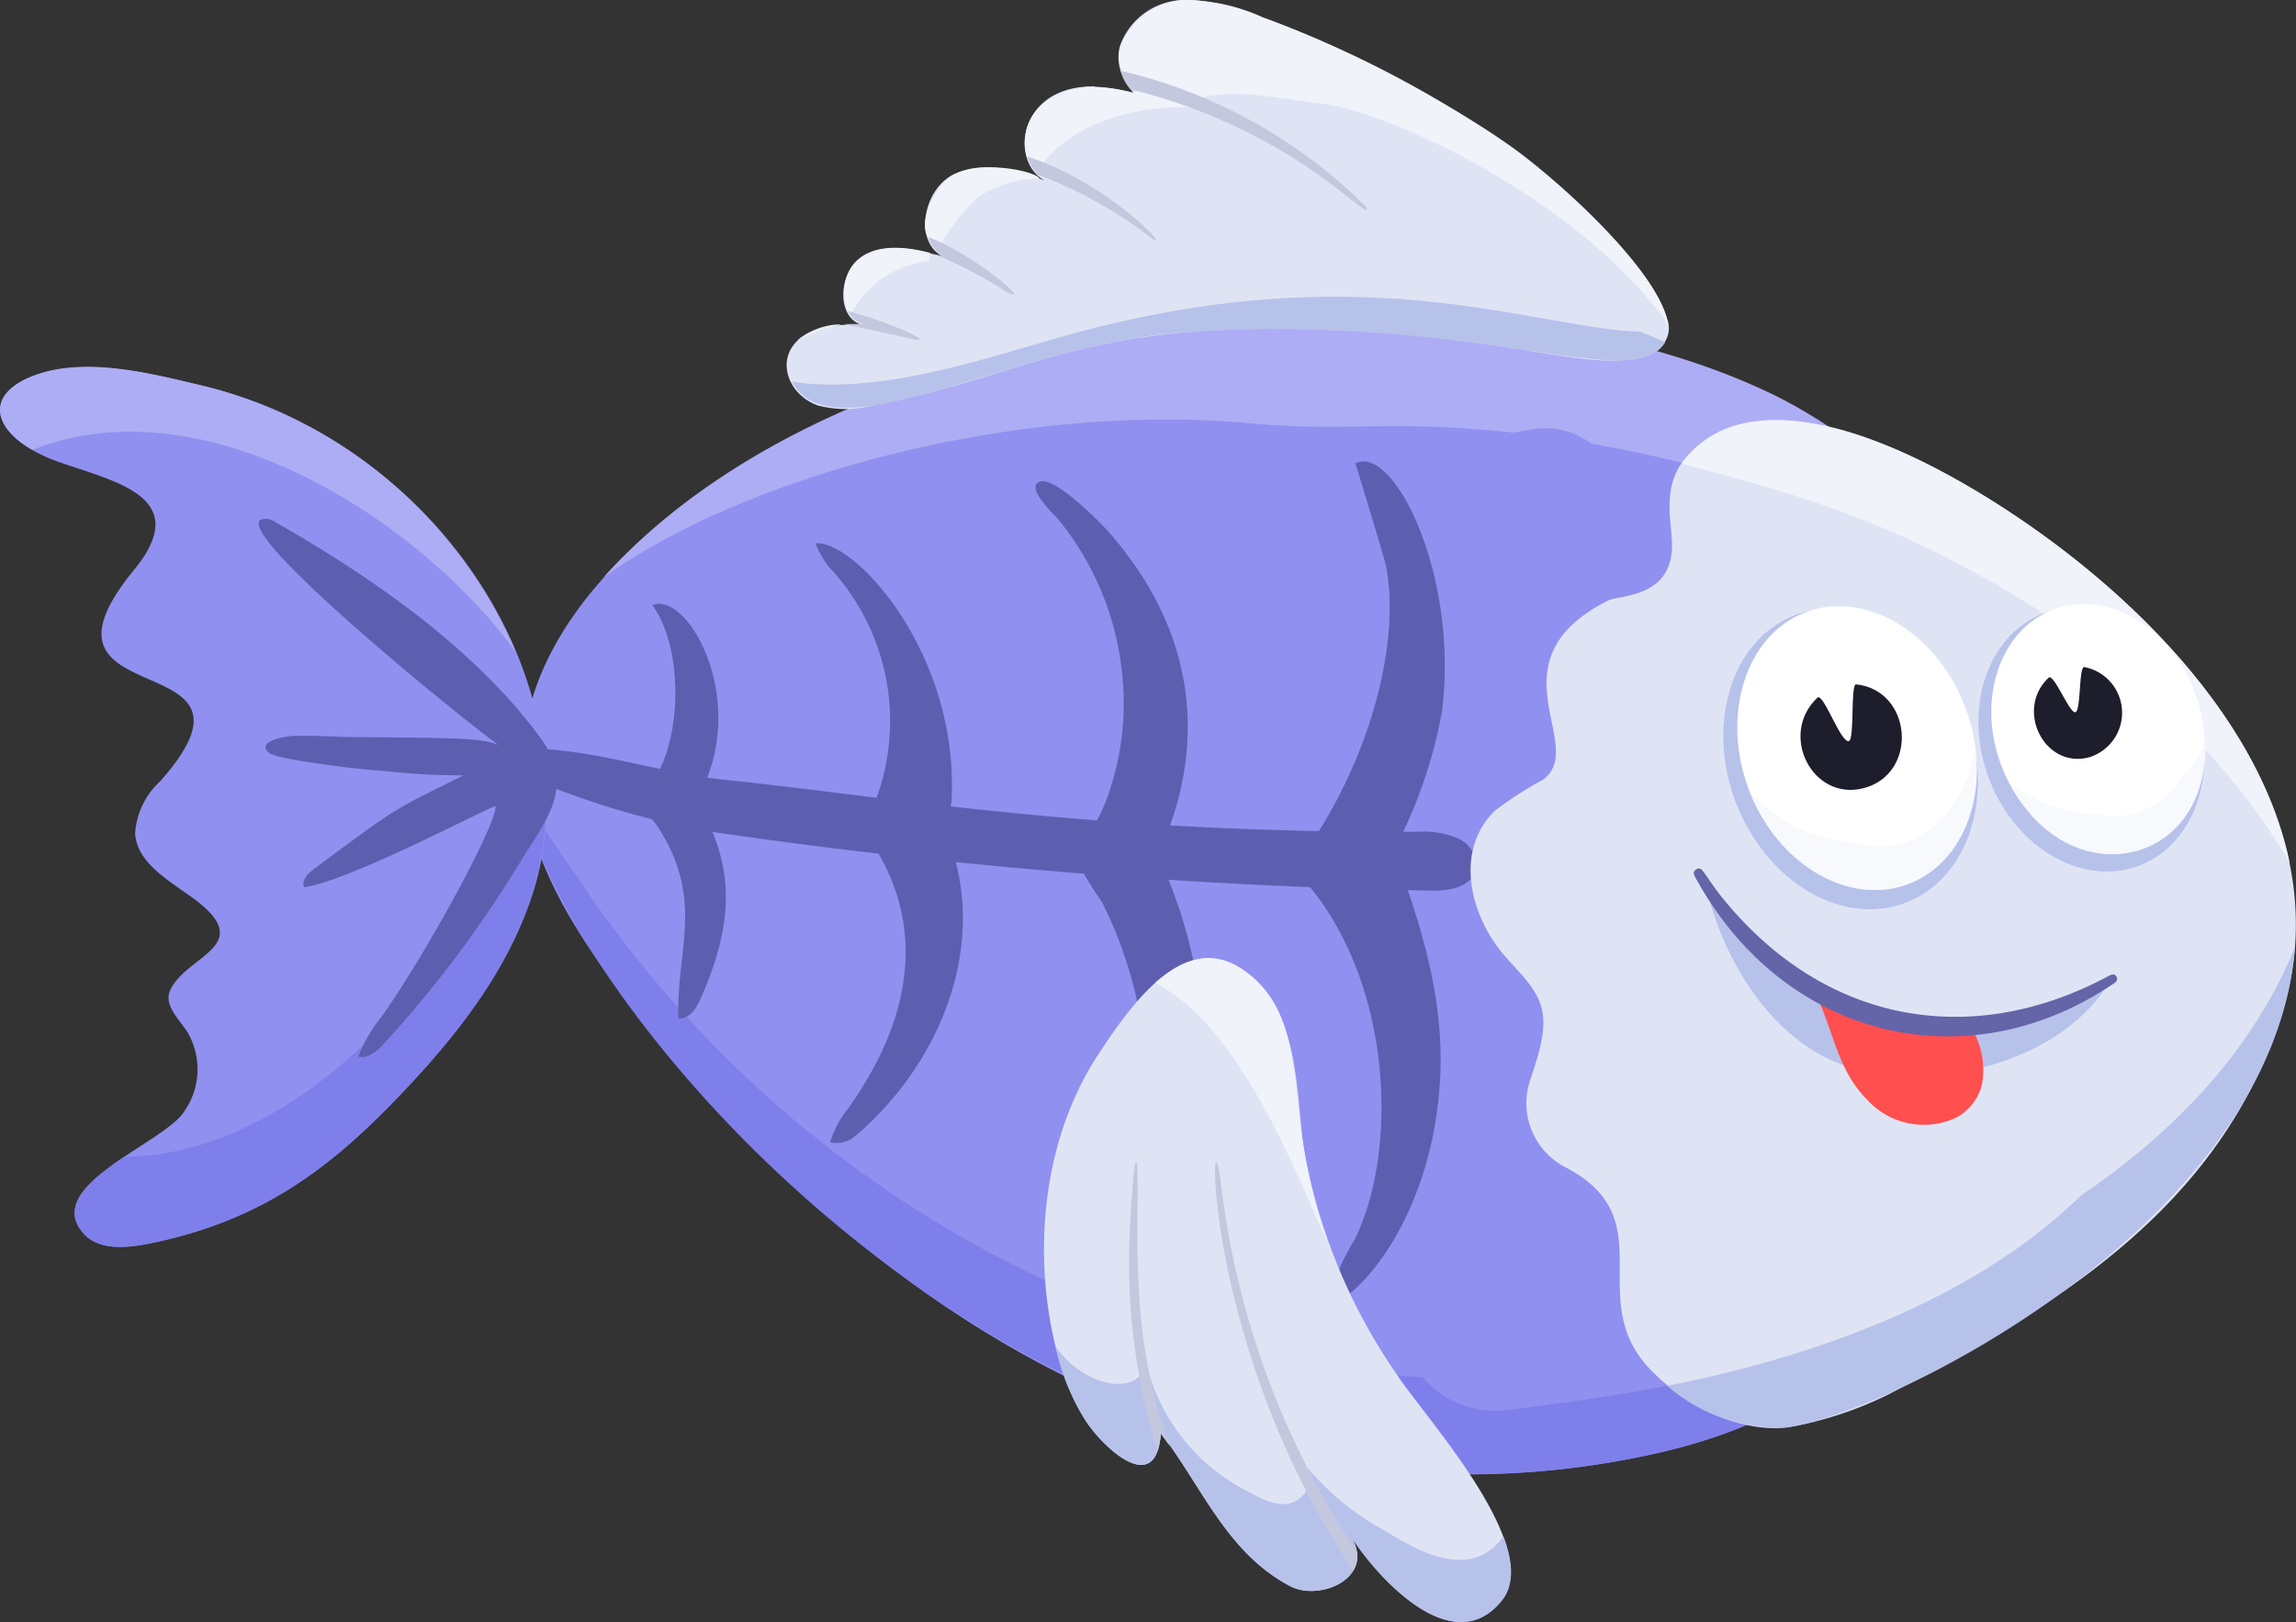 <svg xmlns="http://www.w3.org/2000/svg" viewBox="0 0 132.7 93.74"><rect x="0" y="0" width="132.7" height="93.74" fill="#333333" stroke="none"/><defs><style>.cls-1{fill:#9090f0;}.cls-2{fill:#adadf5;}.cls-3{fill:#7f7feb;}.cls-4{fill:#5e5eb0;}.cls-5{fill:#dfe4f5;}.cls-6{fill:#f0f3fa;}.cls-7{fill:#b7c2eb;}.cls-8{fill:#c4c8de;}.cls-9{fill:#e8ebf5;}.cls-10{fill:#ff4f4f;}.cls-11{fill:#6464a8;}.cls-12{fill:#fff;}.cls-13{fill:#f7f9fc;}.cls-14{fill:#1d1d2b;}</style></defs><g id="Слой_2" data-name="Слой 2"><g id="animal"><g id="x-ray-fish"><path class="cls-1" d="M113.07,70.31c3.54-6.25,6.25-13.23,6.28-20.48A30.7,30.7,0,0,0,103,23.08c-11.41-5.8-42.16-9.54-63.31,6-4.9,3.61-9.47,8.82-9.5,15.06,0,4.76,2.61,9.07,5.42,12.85C49.89,76.27,70.92,88.67,94,84.35,104,82.48,108.43,78.52,113.07,70.31Z"/><path class="cls-2" d="M87.47,25c-7.85-.79-9.07,0-15.14-.53-13.76-1.29-29.48,3.15-37.45,8.9,15-16.69,50.61-19.21,68.09-10.32a30,30,0,0,1,11.12,10A77.92,77.92,0,0,0,92,25.65C90.06,24.29,88.61,24.83,87.47,25Z"/><path class="cls-3" d="M33.58,51C44.65,67.51,63,78.47,82.22,79.59A5.47,5.47,0,0,0,87,81.49c11.49-1.33,17.32-3.17,22.09-5.23-4,4.79-8.8,6.91-15.1,8.09C58.9,90.93,31.9,57,30.3,46.18,31.4,47.83,32.51,49.45,33.58,51Z"/><path class="cls-4" d="M41.52,48.13a329.58,329.58,0,0,0,41.11,3.34c3.49.1,3.08-2.32,1.68-3A5,5,0,0,0,82,48.07c-18.82.1-30.42-2-40.08-3-4.11-.42-8.09-2-12.27-1.79a1,1,0,0,0,.2,1.15,2.62,2.62,0,0,0,1,.63A46,46,0,0,0,41.52,48.13Z"/><path class="cls-4" d="M83.34,41.12c1-7.86-2.79-15.47-5-14.34,0,0,1.68,5.47,1.78,6,.9,4.82-1.29,12.12-5.39,17.4,5.76,5.74,6.21,16.17,3.55,21.48a12.15,12.15,0,0,0-1.53,3.73c1.34,0,5.75-4.4,6.43-12.3.42-4.69-.81-8.9-2.36-13.22a1.3,1.3,0,0,1,0-1.23A27.56,27.56,0,0,0,83.34,41.12Z"/><path class="cls-4" d="M63.32,74.17c-.06,0-1,.11-1,0,3.59-5.66,4.24-6.66,3.94-12.33a24.34,24.34,0,0,0-2.58-9.72,20.76,20.76,0,0,1-1.6-2.69c.49-1.23,1.42-1.26,2.34-4.71a15.73,15.73,0,0,0,.48-5.25A16.74,16.74,0,0,0,61.15,30c-.27-.32-1.89-1.82-1.07-2.16s3.34,2.16,4,2.91C72.22,40,67,48.85,67,49.32a1.54,1.54,0,0,0,.16.62C72.81,62.88,67,73,63.32,74.17Z"/><path class="cls-4" d="M40.45,57.8c-.28.62-.62,1.05-1.24,1.07-.15-4,1.58-6.87-1.25-11.18-.12-.19-1.2-1.36-1.14-1.48.34-.68,1-.69,1.66-2.59.87-2.52.79-6.46-.78-8.66,2.17-.79,5.62,5.72,2.69,11-.12.2-.13.28,0,.56C42.21,49.66,42.7,52.84,40.45,57.8Z"/><path class="cls-4" d="M55,46.17c0,.51-.44,1.7-.26,2.15,2.43,6-.22,13-5.28,17.31a1.62,1.62,0,0,1-1.48.38A5.68,5.68,0,0,1,49,64.09c6.83-9.57,1.09-15.46,1-16.06a1.55,1.55,0,0,1,.22-.85,13,13,0,0,0-2.34-14.45c-.08-.08-.9-1.34-.68-1.34C49.58,31.36,55.4,37.89,55,46.17Z"/><path class="cls-5" d="M72,56.15c3.09,2.23,2.91,7,3.32,10a32.84,32.84,0,0,0,5.36,13.21c1.61,2.5,8.58,10,6.1,13.13C84,96,79.65,91.25,78.05,88.75c1.53,2.39-1.74,3.83-3.48,2.92-3.66-1.93-5.07-5.71-7.48-8.86-.23,3.68-3.18,1-4.28-.61-2.68-4-4.12-14,.69-21.3C65.73,57.5,68.64,53.73,72,56.15Z"/><path class="cls-6" d="M66.77,56.8c1.66-1.48,3.4-2,5.21-.65,4.12,3,1.92,8.43,4.93,16.08C74.72,67.33,71.62,59.3,66.77,56.8Z"/><path class="cls-7" d="M61,77.8c1.41,2.07,4.33,3,5.19,1.29.09,0,.07-.07.07-.16l0-.09A11.26,11.26,0,0,0,72,86.13c.9.49,2.21,1.25,3.15.44a1.22,1.22,0,0,0,.34-1.51,1.18,1.18,0,0,0,.13-.18A15.21,15.21,0,0,0,80,88.44c1.93,1.18,5,3,6.89.34.55,1.46.66,2.79-.08,3.72C84,96,79.65,91.25,78.05,88.75c1.53,2.39-1.74,3.83-3.48,2.92-3.66-1.93-5.07-5.71-7.48-8.86-.23,3.68-3.18,1-4.28-.61A12.83,12.83,0,0,1,61,77.8Z"/><path class="cls-8" d="M78.14,89.27l.28.41a1.58,1.58,0,0,1-.2,1.08c-8.82-13-8.35-27.71-7.67-22.53A48.47,48.47,0,0,0,78.14,89.27Zm-12.41-22a.07.07,0,1,0-.14,0c-.11.85-.22,2.45-.24,2.93A37.26,37.26,0,0,0,66.9,83.86a4.22,4.22,0,0,0,.19-1c.17.23.34.46.5.7C65.17,76.78,65.88,71.27,65.73,67.25Z"/><path class="cls-5" d="M50.6,23.39c9.51-1.82,12.23-5.21,28.42-4.22,10.08.61,14,2.74,16.79,1a1.44,1.44,0,0,0,.54-1.74c-.92-3.15-6.06-7.78-8.69-9.73C82.8,5.13,72-.23,68.38,0a4,4,0,0,0-3.65,2.65c-.44,1.57.87,3.54,2.42,3.27A11.19,11.19,0,0,0,63,5c-4.46.1-4.66,4.95-2.22,5.58-1.83-.71-3.91-1.37-5.68-.49s-2.32,4-.51,4.78c-1.58-.47-3.38-.91-4.79,0s-1.47,3.67.16,3.93c-5.62-.43-5.29,3.7-2.7,4.63A6.26,6.26,0,0,0,50.6,23.39Z"/><path class="cls-7" d="M61.42,19.44c17.37-4.88,27-.49,33.4-.27l1.43.6c-1.86,3.1-10.61-1.69-27.68-.58-9.95.65-20.45,7.29-22.8,2.87C50.89,22.84,57.1,20.66,61.42,19.44Z"/><path class="cls-9" d="M59.31,7.56C59.67,5.94,61.44,5,63.3,5A38.67,38.67,0,0,0,59.31,7.56Z"/><path class="cls-6" d="M76.46,6c-2.55-.28-5.06-1-7.61-.21a1.62,1.62,0,0,1-1.36,0c-1.38-.49-3.28-1.24-2.72-3.13A4.22,4.22,0,0,1,68.38,0a11,11,0,0,1,4.6,1A62.32,62.32,0,0,1,87.66,8.74c2.52,1.87,8.3,7,8.75,10C91.05,11.25,79.89,6.38,76.46,6Z"/><path class="cls-6" d="M49.16,18.23c-.81-1.07-.7-5,4.58-3.62,0,.16,0,.31,0,.47A5.7,5.7,0,0,0,49.16,18.23Z"/><path class="cls-6" d="M56.57,11.37a10.17,10.17,0,0,0-2.22,2.82c-1.93-.49-.3-3.58.79-4.11,1.71-.85,4.73-.17,4.93.23A6.57,6.57,0,0,0,56.57,11.37Z"/><path class="cls-9" d="M46.08,19.67a4.11,4.11,0,0,1,2.55-.93A18.43,18.43,0,0,0,46.08,19.67Z"/><path class="cls-6" d="M65.45,5.29c.62,0,.69-.32,1.75-.6.29.68.71.82,1.93,1.53C66.45,6,61.79,6.82,59.9,10c-1.9-2.15.28-6.19,5.64-4.6Z"/><path class="cls-8" d="M79,12a.09.09,0,0,1-.11.13c-.55-.39-1.23-.93-2-1.53A32,32,0,0,0,65.36,5.17a2.92,2.92,0,0,1-.59-1.08A29.58,29.58,0,0,1,79,12ZM48.75,18.74c2,.39,4.27.92,4.27.92.79,0-2.05-1.17-4-1.68a1.33,1.33,0,0,0,1,.77A8.77,8.77,0,0,0,48.75,18.74ZM60,10.1l.13.05a25.23,25.23,0,0,1,6.51,3.68c1,.62-2.48-3.19-7.27-4.79A2.33,2.33,0,0,0,60,10.1Zm-1.76,6.81c1.56.74-2-2.23-4.58-3.21a1.72,1.72,0,0,0,1,1.16c-.21-.06-.43-.13-.65-.18A26.55,26.55,0,0,1,58.23,16.91Z"/><path class="cls-1" d="M7.75,32.93C.64,41.59,16.49,37,9.25,45.16a4.46,4.46,0,0,0-1.44,3c.1,1.74,2,2.75,3.49,3.85,3.53,2.69-.58,3.2-1.47,5.24-.37.84.5,1.63,1,2.39a4.25,4.25,0,0,1-.18,4.59C9.5,66.08,2.23,68.57,4.9,71.36c.83.87,2.34.78,3.61.53,7-1.37,11.09-4.8,15.34-9.38,3.86-4.16,7.11-9,7.63-14.13C32.72,36.22,23.18,25,11.81,22.33c-3-.71-7.2-1.86-10.3-.42C-1.32,23.23.12,25.55,3.4,26.7S11.19,28.73,7.75,32.93Z"/><path class="cls-2" d="M1.87,26c-2.16-1.22-2.65-3-.36-4.11,3.1-1.44,7.26-.29,10.3.42a26.67,26.67,0,0,1,18,15.38C24.4,30.2,11.94,22,1.87,26Z"/><path class="cls-3" d="M7.18,66.85C17.81,66.77,27.3,55.09,31.54,44.9c.44,7-2.79,12.33-7.69,17.61-4.25,4.58-8.35,8-15.34,9.38-1.27.25-2.78.34-3.61-.53C3.34,69.74,5.16,68.21,7.18,66.85Z"/><path class="cls-4" d="M28.64,46.58c.14.92-4,8.54-6.57,12.15a8.54,8.54,0,0,0-1.36,2.33c.53.15,1.06-.29,1.4-.66a66.6,66.6,0,0,0,7.76-10.26c1.62-2.7,3.5-4.6,1.33-7.55-3.86-5.21-9.81-9.3-15.31-12.43a.86.86,0,0,0-.84-.11c-1.46,1,13.39,12.88,13.78,13-1-.34-1.53-.41-8.17-.45-1.19,0-2.44-.11-3.62-.07-.53,0-2.34.32-1.46,1,.54.4,5.72,1,6.38,1a41.3,41.3,0,0,0,4.83.28c-4.23,2.1-3.71,1.76-8.54,5.33-.42.31-.88.75-.66,1.14C20.23,50.88,27.76,46.89,28.64,46.58Z"/><path class="cls-5" d="M131.94,58.42C136,45.16,122.8,33.06,112.69,27.5c-3.48-1.91-9-4.33-12.94-2.65-4.46,1.92-3,5.11-3.12,6.92-.18,2.78-3,2.61-3.7,2.94-6.91,3.51-1.1,8.4-3.75,10.35a21.65,21.65,0,0,0-2.79,1.8c-2.34,2.31-1.43,6,.49,8.28.83,1,1.87,1.84,2.21,3.09s-.18,2.75-.61,4.08a4.16,4.16,0,0,0,2,5.15c5.74,3,1,7.55,4.86,11.64,1.95,2.06,5.12,3.73,8,3.39a21.34,21.34,0,0,0,5.86-1.93C118.42,75.69,128.37,70,131.94,58.42Z"/><path class="cls-6" d="M114.39,33.23c-6.55-3.62-11.34-4.86-17.19-6.44,3.26-4.59,10.55-2,15.49.71,7.87,4.33,17.63,12.63,19.64,22.35C128.18,42.77,121.47,37.13,114.39,33.23Z"/><path class="cls-7" d="M120.26,69.1c5.39-3.65,9.94-8.38,12.38-14.36-1.25,16.05-23.71,27.06-29.39,27.75a9.78,9.78,0,0,1-6.89-2.4C104.64,78.46,114,75.22,120.26,69.1Z"/><path class="cls-7" d="M106.82,61.65c-4.24-1.33-7.24-6-8.24-10.52C102.66,59.2,113.23,62.5,122,56.6,119.21,61.47,111.7,63.17,106.82,61.65Z"/><path class="cls-10" d="M107.93,63.57a4.41,4.41,0,0,0,5.17,1,3,3,0,0,0,1.45-1.89,4.7,4.7,0,0,0-.51-3.1l-.06-.14-2.22-.08a12.93,12.93,0,0,1-2.07-.12,40.87,40.87,0,0,1-4.62-1.51C106,59.77,106.26,61.91,107.93,63.57Z"/><path class="cls-11" d="M122.21,56.81c-8.44,5.76-19,3.28-24.13-5.93-.15-.27-.32-.5,0-.66s.41.33,1.43,1.62c5.9,7.33,14.37,8.77,22.18,4.66.27-.14.52-.33.66,0A.27.27,0,0,1,122.21,56.81Z"/><path class="cls-7" d="M115.13,45.43c1.72,3.94,5.69,5.93,8.86,4.45s4.34-5.9,2.62-9.84-5.68-5.93-8.85-4.44S113.42,41.49,115.13,45.43Z"/><path class="cls-7" d="M100.52,46.87c2,4.5,6.43,6.8,10,5.14s4.83-6.67,2.87-11.18-6.43-6.8-10-5.13S98.56,42.36,100.52,46.87Z"/><ellipse class="cls-12" cx="121.25" cy="42.11" rx="5.98" ry="7.35" transform="translate(-7.07 44.95) rotate(-20.42)"/><path class="cls-13" d="M121.21,47.08A4.55,4.55,0,0,0,126,45a7.21,7.21,0,0,0,1.46-2c.13,7.18-7.94,8.78-11.31,2.27A9.09,9.09,0,0,0,121.21,47.08Z"/><path class="cls-12" d="M101.26,46.08c1.85,4.24,6.07,6.42,9.42,4.84s4.56-6.29,2.7-10.54S107.32,34,104,35.53,99.41,41.83,101.26,46.08Z"/><path class="cls-13" d="M107.16,48.72c3.71.91,6.26-1.61,7-5.44.41,3.32-.9,6.43-3.49,7.64-3.47,1.63-7.86-.76-9.58-5.27A8.75,8.75,0,0,0,107.16,48.72Z"/><path class="cls-14" d="M120.73,43.77a2.69,2.69,0,0,0-.27-5.22c-.32,0-.18,2.52-.51,2.61s-1.24-2.24-1.54-2C116.44,41,118.15,44.44,120.73,43.77Z"/><path class="cls-14" d="M107.71,45.55c3.19-.83,2.82-5.66-.44-6-.32,0-.08,3.19-.41,3.28-.48.12-1.48-2.83-1.82-2.51C102.78,42.45,104.75,46.32,107.71,45.55Z"/></g></g></g></svg>